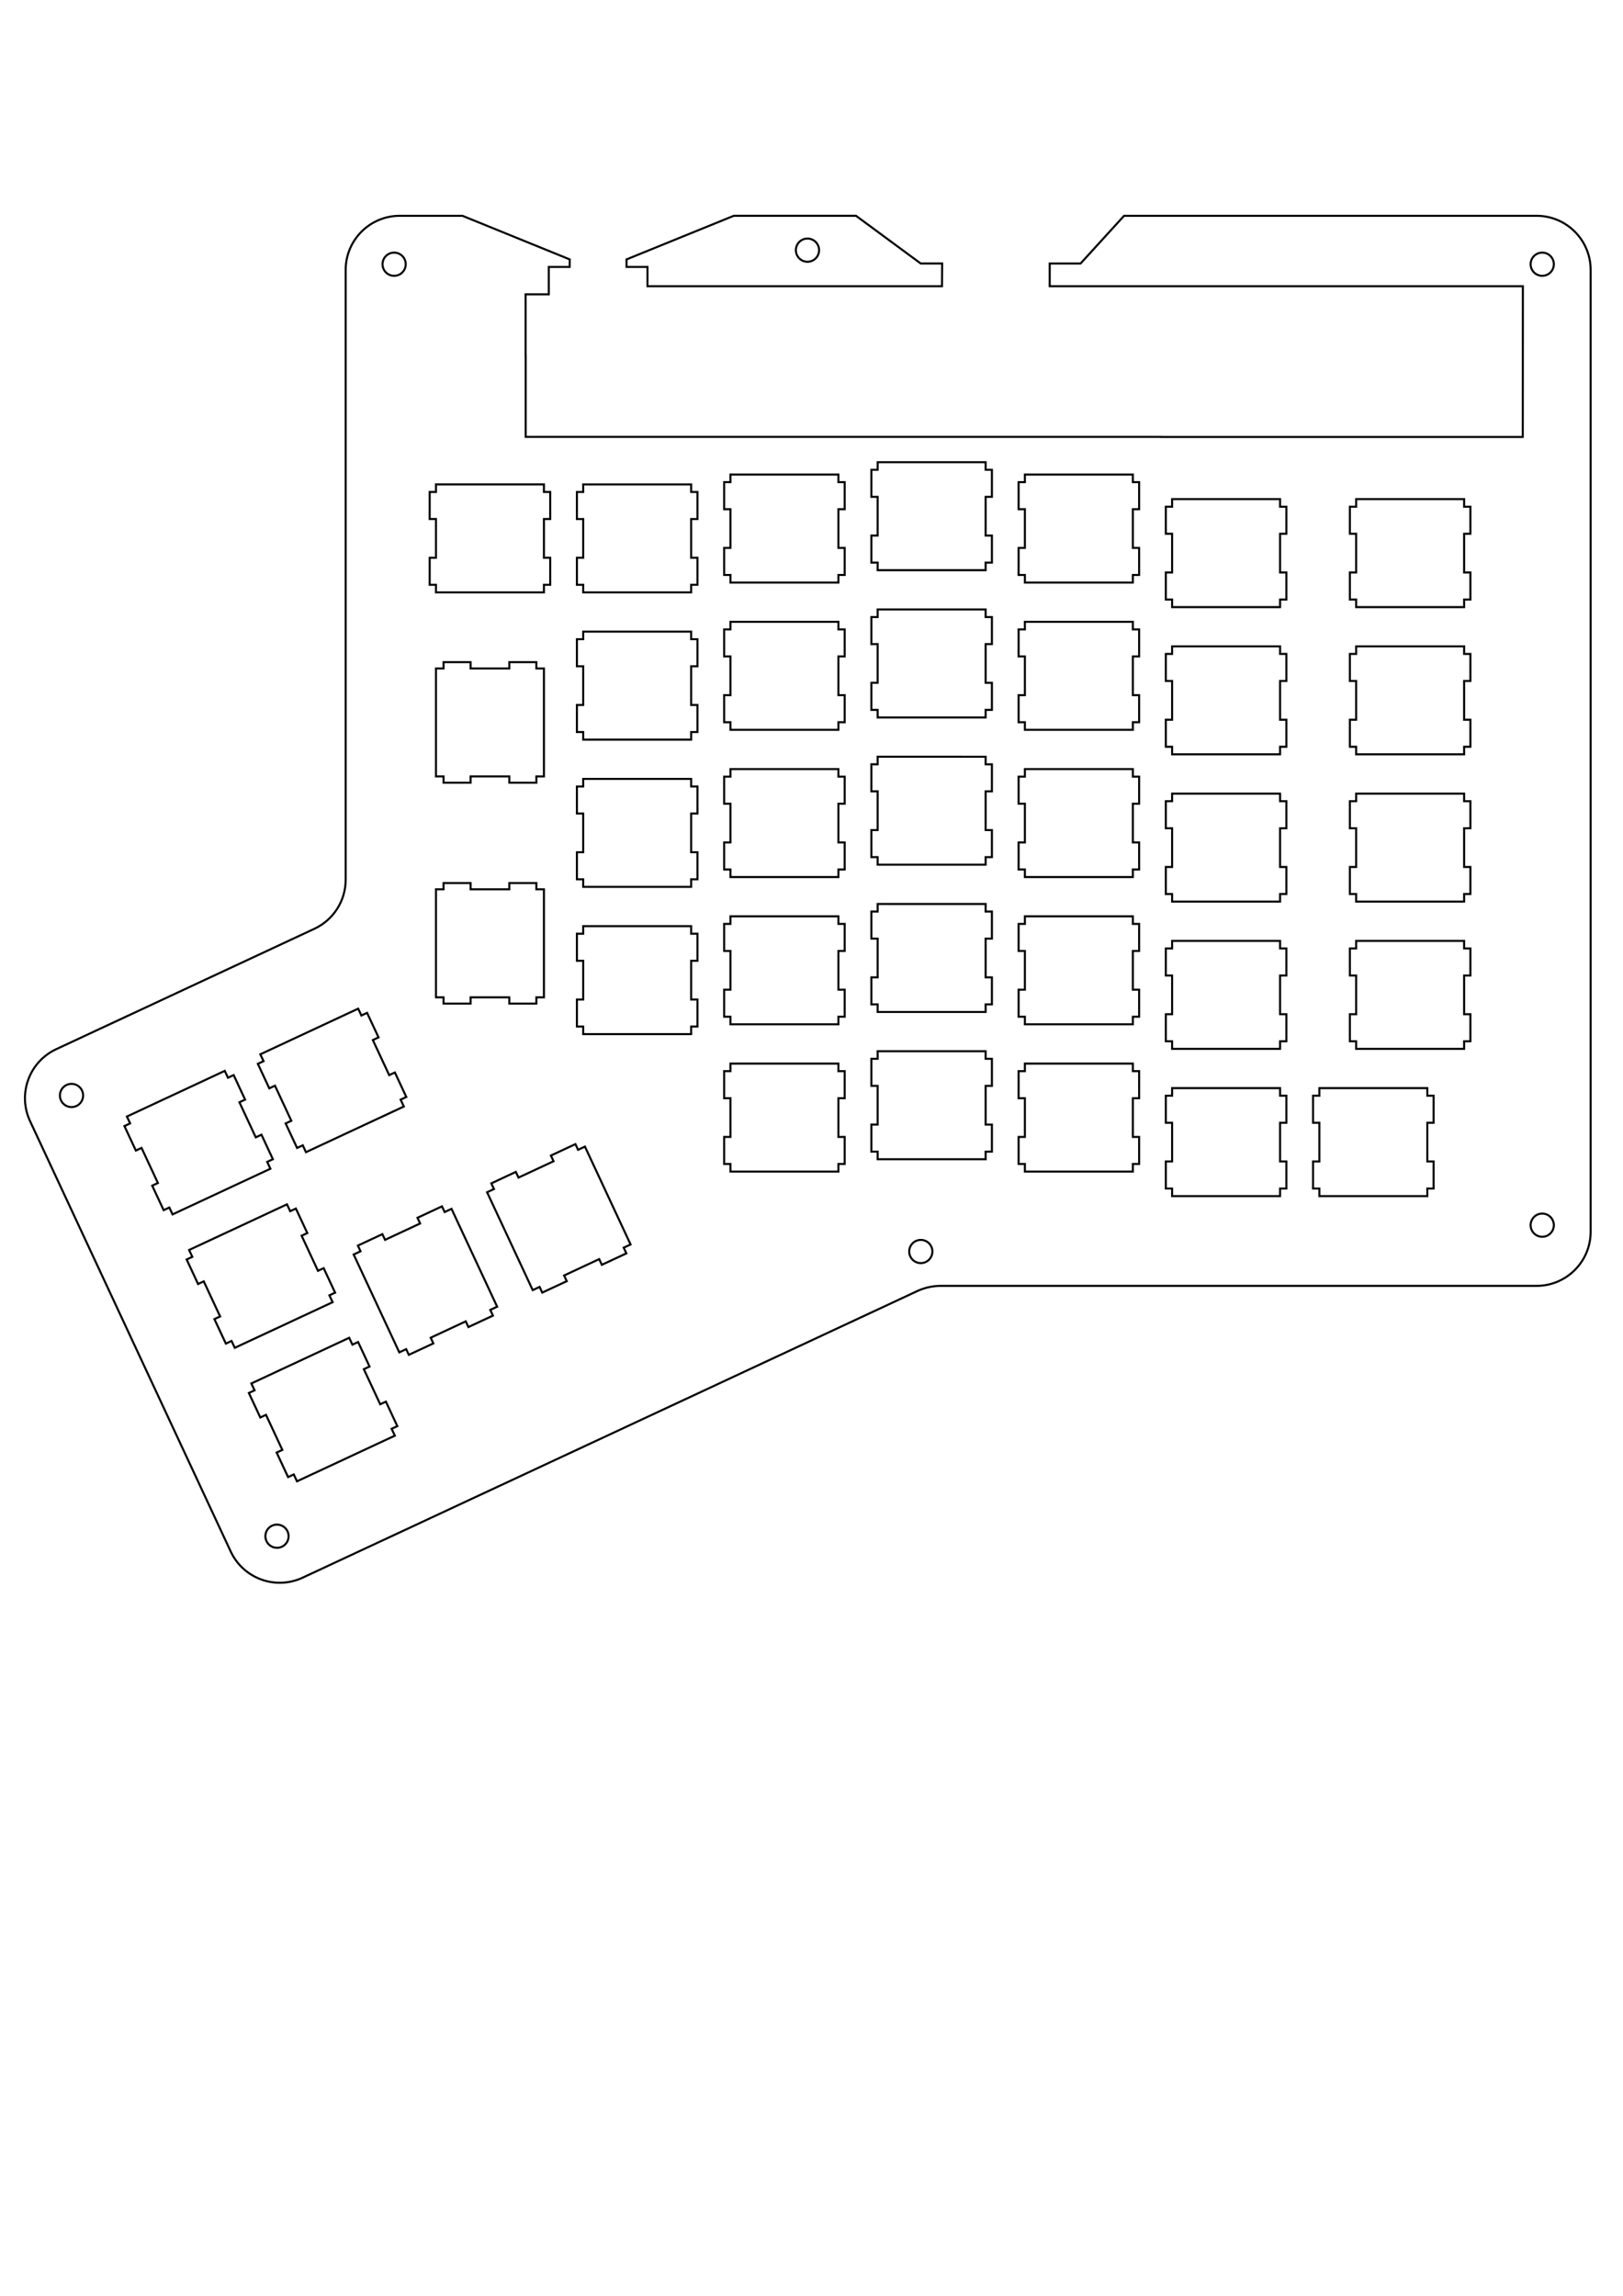 <?xml version="1.0" encoding="UTF-8" standalone="no"?>
<!-- Created with Inkscape (http://www.inkscape.org/) -->

<svg
   xmlns:dc="http://purl.org/dc/elements/1.1/"
   xmlns:cc="http://creativecommons.org/ns#"
   xmlns:rdf="http://www.w3.org/1999/02/22-rdf-syntax-ns#"
   xmlns:svg="http://www.w3.org/2000/svg"
   xmlns="http://www.w3.org/2000/svg"
   xmlns:sodipodi="http://sodipodi.sourceforge.net/DTD/sodipodi-0.dtd"
   xmlns:inkscape="http://www.inkscape.org/namespaces/inkscape"
   width="210mm"
   height="297mm"
   viewBox="0 0 210 297"
   version="1.1"
   id="svg6297"
   inkscape:version="0.92.3 (2405546, 2018-03-11)"
   sodipodi:docname="plate.svg">
  <defs
     id="defs6291">
    <marker
       style="overflow:visible"
       refY="0.0"
       refX="0.0"
       orient="auto"
       id="DistanceX">
      <path
         id="path6412"
         style="stroke:#000000; stroke-width:0.5"
         d="M 3,-3 L -3,3 M 0,-5 L  0,5" />
    </marker>
    <pattern
       y="0"
       x="0"
       width="8"
       patternUnits="userSpaceOnUse"
       id="Hatch"
       height="8">
      <path
         id="path6415"
         stroke-width="0.25"
         stroke="#000000"
         linecap="square"
         d="M8 4 l-4,4" />
      <path
         id="path6417"
         stroke-width="0.25"
         stroke="#000000"
         linecap="square"
         d="M6 2 l-4,4" />
      <path
         id="path6419"
         stroke-width="0.25"
         stroke="#000000"
         linecap="square"
         d="M4 0 l-4,4" />
    </pattern>
    <symbol
       id="*Model_Space" />
    <symbol
       id="*Paper_Space" />
    <marker
       style="overflow:visible"
       refY="0.0"
       refX="0.0"
       orient="auto"
       id="DistanceX-7">
      <path
         id="path6481"
         style="stroke:#000000; stroke-width:0.5"
         d="M 3,-3 L -3,3 M 0,-5 L  0,5" />
    </marker>
    <pattern
       y="0"
       x="0"
       width="8"
       patternUnits="userSpaceOnUse"
       id="Hatch-4"
       height="8">
      <path
         id="path6484"
         stroke-width="0.25"
         stroke="#000000"
         linecap="square"
         d="M8 4 l-4,4" />
      <path
         id="path6486"
         stroke-width="0.25"
         stroke="#000000"
         linecap="square"
         d="M6 2 l-4,4" />
      <path
         id="path6488"
         stroke-width="0.25"
         stroke="#000000"
         linecap="square"
         d="M4 0 l-4,4" />
    </pattern>
    <symbol
       id="*Model_Space-3" />
    <symbol
       id="*Paper_Space-1" />
    <marker
       style="overflow:visible"
       refY="0.0"
       refX="0.0"
       orient="auto"
       id="DistanceX-5">
      <path
         id="path6908"
         style="stroke:#000000; stroke-width:0.5"
         d="M 3,-3 L -3,3 M 0,-5 L  0,5" />
    </marker>
    <pattern
       y="0"
       x="0"
       width="8"
       patternUnits="userSpaceOnUse"
       id="Hatch-1"
       height="8">
      <path
         id="path6911"
         stroke-width="0.25"
         stroke="#000000"
         linecap="square"
         d="M8 4 l-4,4" />
      <path
         id="path6913"
         stroke-width="0.25"
         stroke="#000000"
         linecap="square"
         d="M6 2 l-4,4" />
      <path
         id="path6915"
         stroke-width="0.25"
         stroke="#000000"
         linecap="square"
         d="M4 0 l-4,4" />
    </pattern>
    <symbol
       id="*Model_Space-0" />
    <symbol
       id="*Paper_Space-7" />
    <marker
       style="overflow:visible"
       refY="0.0"
       refX="0.0"
       orient="auto"
       id="DistanceX-9">
      <path
         id="path7011"
         style="stroke:#000000; stroke-width:0.5"
         d="M 3,-3 L -3,3 M 0,-5 L  0,5" />
    </marker>
    <pattern
       y="0"
       x="0"
       width="8"
       patternUnits="userSpaceOnUse"
       id="Hatch-0"
       height="8">
      <path
         id="path7014"
         stroke-width="0.25"
         stroke="#000000"
         linecap="square"
         d="M8 4 l-4,4" />
      <path
         id="path7016"
         stroke-width="0.25"
         stroke="#000000"
         linecap="square"
         d="M6 2 l-4,4" />
      <path
         id="path7018"
         stroke-width="0.25"
         stroke="#000000"
         linecap="square"
         d="M4 0 l-4,4" />
    </pattern>
    <symbol
       id="*Model_Space-07" />
    <symbol
       id="*Paper_Space-6" />
  </defs>
  <sodipodi:namedview
     id="base"
     pagecolor="#ffffff"
     bordercolor="#666666"
     borderopacity="1.0"
     inkscape:pageopacity="0.0"
     inkscape:pageshadow="2"
     inkscape:zoom="0.49497475"
     inkscape:cx="764.80588"
     inkscape:cy="706.16377"
     inkscape:document-units="mm"
     inkscape:current-layer="layer1"
     showgrid="false"
     inkscape:window-width="1366"
     inkscape:window-height="705"
     inkscape:window-x="-8"
     inkscape:window-y="-8"
     inkscape:window-maximized="1" />
  <g
     inkscape:label="Plate"
     inkscape:groupmode="layer"
     id="layer1"
     style="display:inline">
    <g
       transform="translate(0.2,-15.866)"
       style="display:inline"
       id="g3440">
      <path
         id="path5993"
         style="fill:none;stroke:#000000;stroke-width:0.265;stroke-linecap:round"
         d="m 96.052,52.897 h -12.476 v -2.5 h -2.708 l -0.005,-0.972 v 0 l 13.88,-5.642 h 15.817 l 8.372,6.171 h 2.772 l -0.019,2.942 h -11.814 z m 13.753,19.488 h 40.219 v 0.012 h 46.808 l 0.013,-19.5 h -61.223 v -2.942 h 3.993 l 5.625,-6.171 53.373,9.5e-5 c 3.866,0 7,3.134 7,7 V 175.214 c 0,3.866 -3.134,7 -7,7 H 121.48 c -1.021,0.009 -2.029,0.232 -2.958,0.656 l -79.568,37.095 c -3.504,1.633 -7.668,0.117 -9.302,-3.386 L 3.687,160.897 C 2.054,157.393 3.57,153.228 7.074,151.595 l 33.41,-15.578 c 2.466,-1.15 4.042,-3.624 4.042,-6.344 V 50.784 c 0,-3.866 3.134,-7 7,-7 l 8.113,-9.5e-5 13.88,5.642 v 0 l -0.01,0.972 h -2.704 v 3.543 h -2.996 l 7.94e-4,7.959 0.01,-0.002 v 10.485 h 28.257 13.773 z"
         inkscape:connector-curvature="0"
         sodipodi:nodetypes="ccccccccccccccccccccccsssccsssssssccccccccccccccc" />
      <path
         id="path5995"
         style="fill:none;stroke:#000000;stroke-width:0.265;stroke-linecap:round"
         d="m 70.18,79.511 v -0.98 h -13.97 v 0.98 h -0.813 v 3.5 h 0.813 v 5.009 h -0.813 v 3.5 h 0.813 v 0.98 h 13.97 v -0.98 h 0.813 v -3.5 h -0.813 v -5.009 h 0.813 v -3.5 z"
         inkscape:connector-curvature="0" />
      <path
         id="path5997"
         style="fill:none;stroke:#000000;stroke-width:0.265;stroke-linecap:round"
         d="m 52.296,50.047 a 1.5,1.5 0 1 0 -3,0 1.5,1.5 0 1 0 3,0 z"
         inkscape:connector-curvature="0" />
      <path
         id="path5999"
         style="fill:none;stroke:#000000;stroke-width:0.265;stroke-linecap:round"
         d="m 105.779,48.229 a 1.5,1.5 0 1 0 -3,0 1.5,1.5 0 1 0 3,0 z"
         inkscape:connector-curvature="0" />
      <path
         id="path6001"
         style="fill:none;stroke:#000000;stroke-width:0.265;stroke-linecap:round"
         d="m 200.849,50.047 a 1.5,1.5 0 1 0 -3,0 1.5,1.5 0 1 0 3,0 z"
         inkscape:connector-curvature="0" />
      <path
         id="path6003"
         style="fill:none;stroke:#000000;stroke-width:0.265;stroke-linecap:round"
         d="m 200.849,174.362 a 1.5,1.5 0 1 0 -3,0 1.5,1.5 0 1 0 3,0 z"
         inkscape:connector-curvature="0" />
      <path
         id="path6005"
         style="fill:none;stroke:#000000;stroke-width:0.265;stroke-linecap:round"
         d="m 120.443,177.769 a 1.5,1.5 0 1 0 -3,0 1.5,1.5 0 1 0 3,0 z"
         inkscape:connector-curvature="0" />
      <path
         id="path6007"
         style="fill:none;stroke:#000000;stroke-width:0.265;stroke-linecap:round"
         d="m 37.14,214.599 a 1.5,1.5 0 1 0 -3,0 1.5,1.5 0 1 0 3,0 z"
         inkscape:connector-curvature="0" />
      <path
         id="path6009"
         style="fill:none;stroke:#000000;stroke-width:0.265;stroke-linecap:round"
         d="m 10.554,157.583 a 1.5,1.5 0 1 0 -3,0 1.5,1.5 0 1 0 3,0 z"
         inkscape:connector-curvature="0" />
      <path
         id="path6025"
         style="fill:none;stroke:#000000;stroke-width:0.265;stroke-linecap:round"
         d="m 175.272,137.583 v 0.98 h -0.813 v 3.5 h 0.813 v 5.009 h -0.813 v 3.5 h 0.813 v 0.98 h 13.97 v -0.98 h 0.813 v -3.5 h -0.813 v -5.009 h 0.813 v -3.5 h -0.813 v -0.98 z"
         inkscape:connector-curvature="0" />
      <path
         id="path6027"
         style="fill:none;stroke:#000000;stroke-width:0.265;stroke-linecap:round"
         d="m 175.272,118.533 v 0.98 h -0.813 v 3.5 h 0.813 v 5.009 h -0.813 v 3.5 h 0.813 v 0.98 h 13.97 v -0.98 h 0.813 v -3.5 h -0.813 v -5.009 h 0.813 v -3.5 h -0.813 v -0.98 z"
         inkscape:connector-curvature="0" />
      <path
         id="path6029"
         style="fill:none;stroke:#000000;stroke-width:0.265;stroke-linecap:round"
         d="m 175.272,99.483 v 0.98 h -0.813 v 3.5 h 0.813 v 5.009 h -0.813 v 3.5 h 0.813 v 0.98 h 13.97 v -0.98 h 0.813 v -3.5 h -0.813 v -5.009 h 0.813 v -3.5 h -0.813 v -0.98 z"
         inkscape:connector-curvature="0" />
      <path
         id="path6031"
         style="fill:none;stroke:#000000;stroke-width:0.265;stroke-linecap:round"
         d="m 175.272,80.436 v 0.98 h -0.813 v 3.5 h 0.813 v 5.009 h -0.813 v 3.5 h 0.813 v 0.98 h 13.97 v -0.98 h 0.813 v -3.5 h -0.813 v -5.009 h 0.813 v -3.5 h -0.813 v -0.98 z"
         inkscape:connector-curvature="0" />
      <path
         id="path6033"
         style="fill:none;stroke:#000000;stroke-width:0.265;stroke-linecap:round"
         d="m 75.26,78.531 v 0.98 h -0.813 v 3.5 h 0.813 v 5.009 h -0.813 v 3.5 h 0.813 v 0.98 h 13.97 v -0.98 h 0.813 v -3.5 h -0.813 v -5.009 h 0.813 v -3.5 h -0.813 v -0.98 z"
         inkscape:connector-curvature="0" />
      <path
         id="path6035"
         style="fill:none;stroke:#000000;stroke-width:0.265;stroke-linecap:round"
         d="m 132.41,96.308 v 0.98 h -0.813 v 3.5 h 0.813 v 5.009 h -0.813 v 3.5 h 0.813 v 0.98 h 13.97 v -0.98 h 0.813 v -3.5 h -0.813 v -5.009 h 0.813 v -3.5 h -0.813 v -0.98 z"
         inkscape:connector-curvature="0" />
      <path
         id="path6037"
         style="fill:none;stroke:#000000;stroke-width:0.265;stroke-linecap:round"
         d="m 51.465,190.816 0.889,-0.417 0.343,0.737 3.172,-1.478 -0.343,-0.737 4.539,-2.116 0.343,0.737 3.172,-1.481 -0.343,-0.737 0.889,-0.414 -5.905,-12.662 -0.889,0.417 -0.343,-0.737 -3.172,1.478 0.343,0.737 -4.539,2.116 -0.343,-0.737 -3.172,1.481 0.343,0.737 -0.889,0.414 z"
         inkscape:connector-curvature="0" />
      <path
         id="path6039"
         style="fill:none;stroke:#000000;stroke-width:0.265;stroke-linecap:round"
         d="m 68.729,182.765 0.889,-0.417 0.343,0.737 3.172,-1.478 -0.343,-0.737 4.539,-2.116 0.343,0.737 3.172,-1.481 -0.343,-0.737 0.889,-0.414 -5.905,-12.662 -0.889,0.417 -0.343,-0.737 -3.172,1.478 0.343,0.737 -4.539,2.116 -0.343,-0.737 -3.172,1.481 0.343,0.737 -0.889,0.414 z"
         inkscape:connector-curvature="0" />
      <path
         id="path6041"
         style="fill:none;stroke:#000000;stroke-width:0.265;stroke-linecap:round"
         d="m 94.31,153.458 v 0.98 h -0.813 v 3.5 h 0.813 v 5.009 h -0.813 v 3.5 h 0.813 v 0.98 h 13.97 v -0.98 h 0.813 v -3.5 h -0.813 v -5.009 h 0.813 v -3.5 h -0.813 v -0.98 z"
         inkscape:connector-curvature="0" />
      <path
         id="path6043"
         style="fill:none;stroke:#000000;stroke-width:0.265;stroke-linecap:round"
         d="m 113.36,151.86 v 0.98 h -0.813 v 3.5 h 0.813 v 5.009 h -0.813 V 164.85 h 0.813 v 0.98 h 13.97 V 164.85 h 0.813 v -3.5 h -0.813 v -5.009 h 0.813 v -3.5 h -0.813 v -0.98 z"
         inkscape:connector-curvature="0" />
      <path
         id="path6045"
         style="fill:none;stroke:#000000;stroke-width:0.265;stroke-linecap:round"
         d="m 151.46,156.633 v 0.98 h -0.813 v 3.5 h 0.813 v 5.009 h -0.813 v 3.5 h 0.813 v 0.98 h 13.97 v -0.98 h 0.813 v -3.5 h -0.813 v -5.009 h 0.813 v -3.5 h -0.813 v -0.98 z"
         inkscape:connector-curvature="0" />
      <path
         id="path6047"
         style="fill:none;stroke:#000000;stroke-width:0.265;stroke-linecap:round"
         d="m 75.26,135.678 v 0.98 h -0.813 v 3.5 h 0.813 v 5.009 h -0.813 v 3.5 h 0.813 v 0.98 h 13.97 v -0.98 h 0.813 v -3.5 h -0.813 v -5.009 h 0.813 v -3.5 h -0.813 v -0.98 z"
         inkscape:connector-curvature="0" />
      <path
         id="path6049"
         style="fill:none;stroke:#000000;stroke-width:0.265;stroke-linecap:round"
         d="m 94.31,134.408 v 0.98 h -0.813 v 3.5 h 0.813 v 5.009 h -0.813 v 3.5 h 0.813 v 0.98 h 13.97 v -0.98 h 0.813 v -3.5 h -0.813 v -5.009 h 0.813 v -3.5 h -0.813 v -0.98 z"
         inkscape:connector-curvature="0" />
      <path
         id="path6051"
         style="fill:none;stroke:#000000;stroke-width:0.265;stroke-linecap:round"
         d="m 113.36,132.81 v 0.98 h -0.813 v 3.5 h 0.813 v 5.009 h -0.813 V 145.8 h 0.813 v 0.98 h 13.97 V 145.8 h 0.813 v -3.5 h -0.813 V 137.291 h 0.813 v -3.5 h -0.813 v -0.98 z"
         inkscape:connector-curvature="0" />
      <path
         id="path6053"
         style="fill:none;stroke:#000000;stroke-width:0.265;stroke-linecap:round"
         d="m 132.41,134.408 v 0.98 h -0.813 v 3.5 h 0.813 v 5.009 h -0.813 v 3.5 h 0.813 v 0.98 h 13.97 v -0.98 h 0.813 v -3.5 h -0.813 v -5.009 h 0.813 v -3.5 h -0.813 v -0.98 z"
         inkscape:connector-curvature="0" />
      <path
         id="path6055"
         style="fill:none;stroke:#000000;stroke-width:0.265;stroke-linecap:round"
         d="m 151.46,137.583 v 0.98 h -0.813 v 3.5 h 0.813 v 5.009 h -0.813 v 3.5 h 0.813 v 0.98 h 13.97 v -0.98 h 0.813 v -3.5 h -0.813 v -5.009 h 0.813 v -3.5 h -0.813 v -0.98 z"
         inkscape:connector-curvature="0" />
      <path
         id="path6057"
         style="fill:none;stroke:#000000;stroke-width:0.265;stroke-linecap:round"
         d="m 75.26,116.628 v 0.98 h -0.813 v 3.5 h 0.813 v 5.009 h -0.813 v 3.5 h 0.813 v 0.98 h 13.97 v -0.98 h 0.813 v -3.5 h -0.813 v -5.009 h 0.813 v -3.5 h -0.813 v -0.98 z"
         inkscape:connector-curvature="0" />
      <path
         id="path6059"
         style="fill:none;stroke:#000000;stroke-width:0.265;stroke-linecap:round"
         d="m 94.31,115.358 v 0.98 h -0.813 v 3.5 h 0.813 v 5.009 h -0.813 v 3.5 h 0.813 v 0.98 h 13.97 v -0.98 h 0.813 v -3.5 h -0.813 v -5.009 h 0.813 v -3.5 h -0.813 v -0.98 z"
         inkscape:connector-curvature="0" />
      <path
         id="path6061"
         style="fill:none;stroke:#000000;stroke-width:0.265;stroke-linecap:round"
         d="m 113.36,113.76 v 0.98 h -0.813 v 3.5 h 0.813 v 5.009 h -0.813 V 126.75 h 0.813 v 0.98 h 13.97 V 126.75 h 0.813 v -3.5 h -0.813 V 118.241 h 0.813 v -3.5 h -0.813 v -0.98 z"
         inkscape:connector-curvature="0" />
      <path
         id="path6063"
         style="fill:none;stroke:#000000;stroke-width:0.265;stroke-linecap:round"
         d="m 132.41,115.358 v 0.98 h -0.813 v 3.5 h 0.813 v 5.009 h -0.813 v 3.5 h 0.813 v 0.98 h 13.97 v -0.98 h 0.813 v -3.5 h -0.813 v -5.009 h 0.813 v -3.5 h -0.813 v -0.98 z"
         inkscape:connector-curvature="0" />
      <path
         id="path6065"
         style="fill:none;stroke:#000000;stroke-width:0.265;stroke-linecap:round"
         d="m 151.46,118.533 v 0.98 h -0.813 v 3.5 h 0.813 v 5.009 h -0.813 v 3.5 h 0.813 v 0.98 h 13.97 v -0.98 h 0.813 v -3.5 h -0.813 v -5.009 h 0.813 v -3.5 h -0.813 v -0.98 z"
         inkscape:connector-curvature="0" />
      <path
         id="path6067"
         style="fill:none;stroke:#000000;stroke-width:0.265;stroke-linecap:round"
         d="m 94.31,96.308 v 0.98 h -0.813 v 3.5 h 0.813 v 5.009 h -0.813 v 3.5 h 0.813 v 0.98 h 13.97 v -0.98 h 0.813 v -3.5 h -0.813 v -5.009 h 0.813 v -3.5 h -0.813 v -0.98 z"
         inkscape:connector-curvature="0" />
      <path
         id="path6069"
         style="fill:none;stroke:#000000;stroke-width:0.265;stroke-linecap:round"
         d="m 113.36,94.71 v 0.98 h -0.813 v 3.5 h 0.813 v 5.009 h -0.813 V 107.7 h 0.813 v 0.98 h 13.97 V 107.7 h 0.813 v -3.5 h -0.813 v -5.009 h 0.813 v -3.5 h -0.813 v -0.98 z"
         inkscape:connector-curvature="0" />
      <path
         id="path6071"
         style="fill:none;stroke:#000000;stroke-width:0.265;stroke-linecap:round"
         d="m 151.46,99.483 v 0.98 h -0.813 v 3.5 h 0.813 v 5.009 h -0.813 v 3.5 h 0.813 v 0.98 h 13.97 v -0.98 h 0.813 v -3.5 h -0.813 v -5.009 h 0.813 v -3.5 h -0.813 v -0.98 z"
         inkscape:connector-curvature="0" />
      <path
         id="path6073"
         style="fill:none;stroke:#000000;stroke-width:0.265;stroke-linecap:round"
         d="m 132.41,153.458 v 0.98 h -0.813 v 3.5 h 0.813 v 5.009 h -0.813 v 3.5 h 0.813 v 0.98 h 13.97 v -0.98 h 0.813 v -3.5 h -0.813 v -5.009 h 0.813 v -3.5 h -0.813 v -0.98 z"
         inkscape:connector-curvature="0" />
      <path
         id="path6075"
         style="fill:none;stroke:#000000;stroke-width:0.265;stroke-linecap:round"
         d="m 94.31,77.258 v 0.98 h -0.813 v 3.5 h 0.813 v 5.009 h -0.813 v 3.5 h 0.813 v 0.98 h 13.97 v -0.98 h 0.813 v -3.5 h -0.813 v -5.009 h 0.813 v -3.5 h -0.813 v -0.98 z"
         inkscape:connector-curvature="0" />
      <path
         id="path6077"
         style="fill:none;stroke:#000000;stroke-width:0.265;stroke-linecap:round"
         d="m 113.36,75.66 v 0.98 h -0.813 v 3.5 h 0.813 v 5.009 h -0.813 v 3.5 h 0.813 v 0.98 h 13.97 v -0.98 h 0.813 v -3.5 h -0.813 v -5.009 h 0.813 v -3.5 h -0.813 v -0.98 z"
         inkscape:connector-curvature="0" />
      <path
         id="path6079"
         style="fill:none;stroke:#000000;stroke-width:0.265;stroke-linecap:round"
         d="m 132.41,77.258 v 0.98 h -0.813 v 3.5 h 0.813 v 5.009 h -0.813 v 3.5 h 0.813 v 0.98 h 13.97 v -0.98 h 0.813 v -3.5 h -0.813 v -5.009 h 0.813 v -3.5 h -0.813 v -0.98 z"
         inkscape:connector-curvature="0" />
      <path
         id="path6081"
         style="fill:none;stroke:#000000;stroke-width:0.265;stroke-linecap:round"
         d="m 151.46,80.436 v 0.98 h -0.813 v 3.5 h 0.813 v 5.009 h -0.813 v 3.5 h 0.813 v 0.98 h 13.97 v -0.98 h 0.813 v -3.5 h -0.813 v -5.009 h 0.813 v -3.5 h -0.813 v -0.98 z"
         inkscape:connector-curvature="0" />
      <path
         id="path6083"
         style="fill:none;stroke:#000000;stroke-width:0.265;stroke-linecap:round"
         d="m 33.484,152.257 0.417,0.889 -0.737,0.343 1.478,3.172 0.737,-0.343 2.116,4.539 -0.737,0.343 1.481,3.172 0.737,-0.343 0.414,0.889 12.662,-5.906 -0.417,-0.889 0.737,-0.343 -1.478,-3.172 -0.737,0.343 -2.116,-4.539 0.737,-0.343 -1.481,-3.172 -0.737,0.343 -0.414,-0.889 z"
         inkscape:connector-curvature="0" />
      <path
         id="path6085"
         style="fill:none;stroke:#000000;stroke-width:0.265;stroke-linecap:round"
         d="m 16.22,160.306 0.417,0.889 -0.737,0.343 1.478,3.172 0.737,-0.343 2.116,4.539 -0.737,0.343 1.481,3.172 0.737,-0.343 0.414,0.889 12.662,-5.906 -0.417,-0.889 0.737,-0.343 -1.478,-3.172 -0.737,0.343 -2.116,-4.539 0.737,-0.343 -1.481,-3.172 -0.737,0.343 -0.414,-0.889 z"
         inkscape:connector-curvature="0" />
      <path
         id="path6087"
         style="fill:none;stroke:#000000;stroke-width:0.265;stroke-linecap:round"
         d="m 32.321,194.837 0.417,0.889 -0.737,0.343 1.478,3.172 0.737,-0.343 2.116,4.539 -0.737,0.343 1.481,3.172 0.737,-0.343 0.414,0.889 12.662,-5.905 -0.417,-0.889 0.737,-0.343 -1.478,-3.172 -0.737,0.343 -2.116,-4.539 0.737,-0.343 -1.481,-3.172 -0.737,0.343 -0.414,-0.889 z"
         inkscape:connector-curvature="0" />
      <path
         id="path6089"
         style="fill:none;stroke:#000000;stroke-width:0.265;stroke-linecap:round"
         d="m 24.269,177.57 0.417,0.889 -0.737,0.343 1.478,3.172 0.737,-0.343 2.116,4.539 -0.737,0.343 1.481,3.172 0.737,-0.343 0.414,0.889 12.662,-5.905 -0.417,-0.889 0.737,-0.343 -1.478,-3.172 -0.737,0.343 -2.116,-4.539 0.737,-0.343 -1.481,-3.172 -0.737,0.343 -0.414,-0.889 z"
         inkscape:connector-curvature="0" />
      <path
         id="path6091"
         style="fill:none;stroke:#000000;stroke-width:0.265;stroke-linecap:round"
         d="m 75.26,97.578 v 0.98 h -0.813 v 3.5 h 0.813 v 5.009 h -0.813 v 3.5 h 0.813 v 0.98 h 13.97 v -0.98 h 0.813 v -3.5 h -0.813 v -5.009 h 0.813 v -3.5 h -0.813 v -0.98 z"
         inkscape:connector-curvature="0" />
      <path
         id="path6093"
         style="fill:none;stroke:#000000;stroke-width:0.265;stroke-linecap:round"
         d="m 170.51,156.633 v 0.98 h -0.813 v 3.5 h 0.813 v 5.009 h -0.813 v 3.5 h 0.813 v 0.98 h 13.97 v -0.98 h 0.813 v -3.5 h -0.813 v -5.009 h 0.813 v -3.5 h -0.813 v -0.98 z"
         inkscape:connector-curvature="0" />
      <path
         id="path6095"
         style="fill:none;stroke:#000000;stroke-width:0.265;stroke-linecap:round"
         d="m 56.21,144.886 h 0.98 v 0.813 h 3.5 v -0.813 h 5.009 v 0.813 h 3.5 v -0.813 h 0.98 v -13.97 h -0.98 v -0.813 h -3.5 v 0.813 h -5.009 v -0.813 h -3.5 v 0.813 h -0.98 z"
         inkscape:connector-curvature="0" />
      <path
         id="path6097"
         style="fill:none;stroke:#000000;stroke-width:0.265;stroke-linecap:round"
         d="m 56.21,116.311 h 0.98 v 0.813 h 3.5 v -0.813 h 5.009 v 0.813 h 3.5 v -0.813 h 0.98 v -13.97 h -0.98 v -0.813 h -3.5 v 0.813 h -5.009 v -0.813 h -3.5 v 0.813 h -0.98 z"
         inkscape:connector-curvature="0" />
    </g>
  </g>
</svg>
